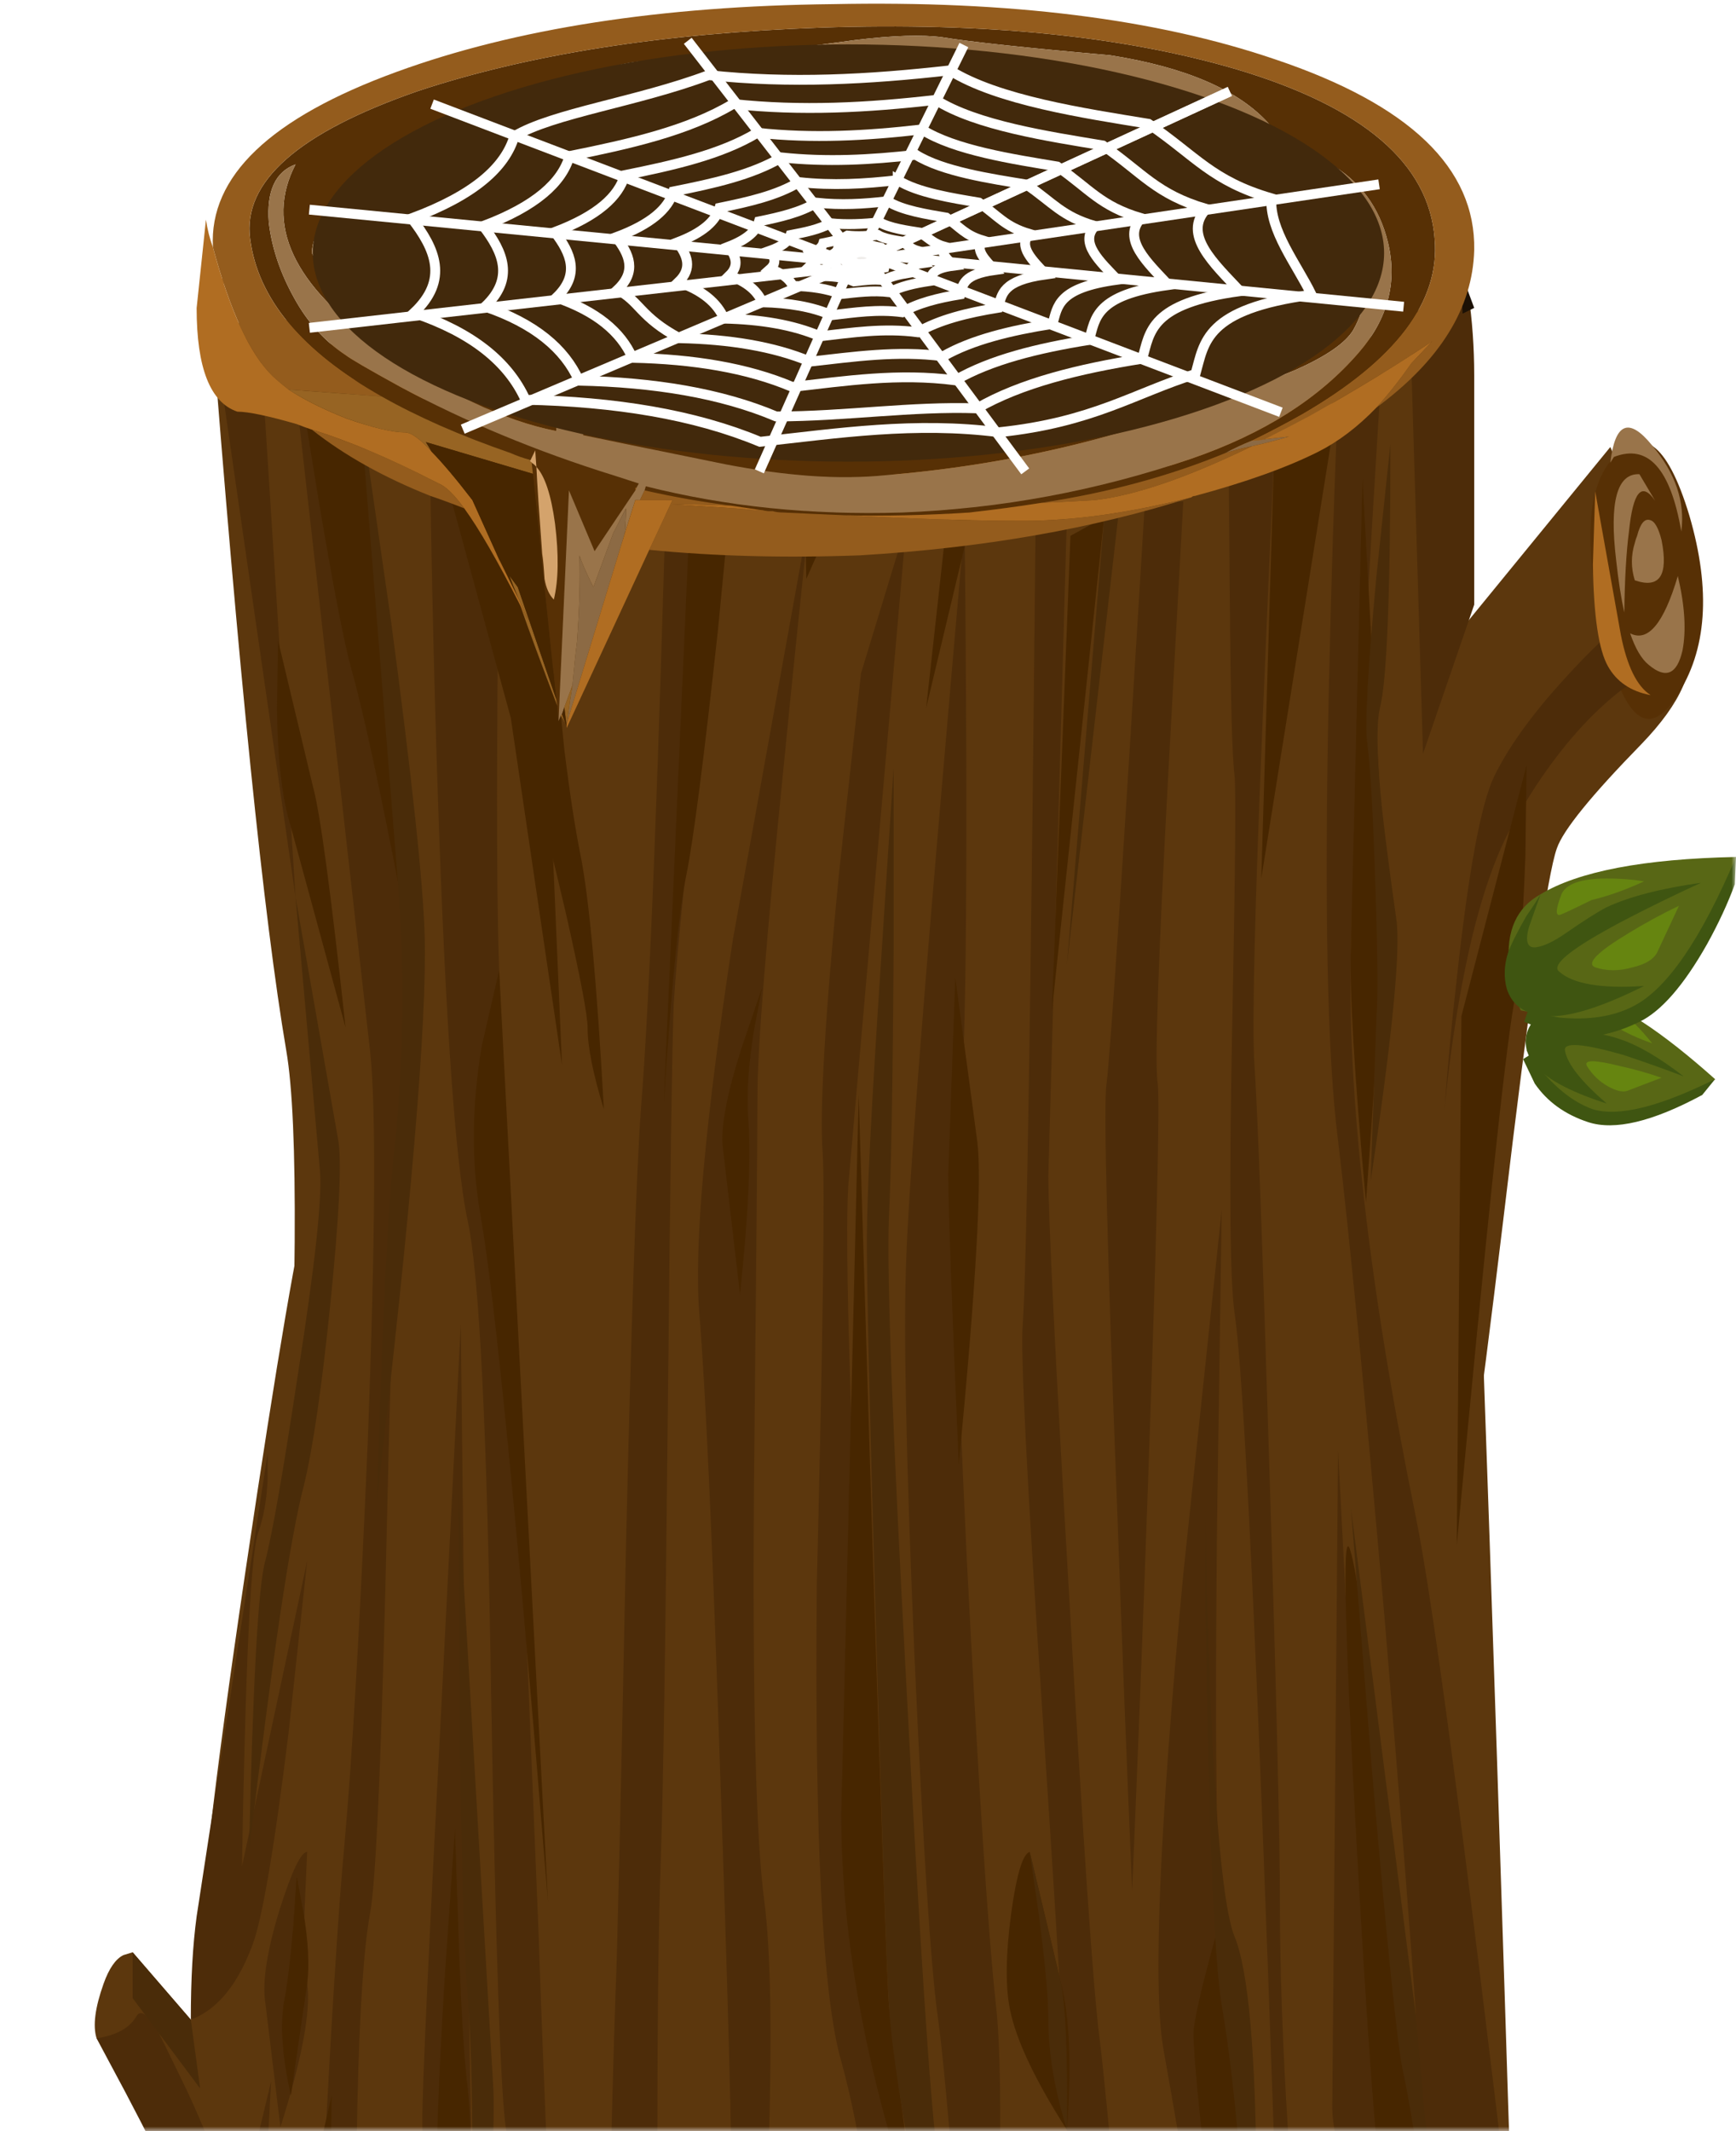 <svg width="194" height="238" viewBox="0 0 194 238" fill="none" xmlns="http://www.w3.org/2000/svg">
<mask id="mask0" mask-type="alpha" maskUnits="userSpaceOnUse" x="0" y="0" width="194" height="238">
<rect width="194" height="238" fill="#C4C4C4"/>
</mask>
<g mask="url(#mask0)">
<g filter="url(#filter0_f)">
<g clip-path="url(#clip0)">
<path fill-rule="evenodd" clip-rule="evenodd" d="M96.35 226.684C118.889 226.684 138.177 229.674 154.212 235.649C170.163 241.737 178.137 248.992 178.137 257.429C178.137 265.86 170.163 273.065 154.212 279.046C138.177 285.023 118.889 288.01 96.35 288.01C73.811 288.01 54.57 285.02 38.618 279.046C22.669 273.065 14.693 265.863 14.693 257.429C14.693 248.995 22.669 241.737 38.618 235.649C54.567 229.647 73.811 226.66 96.35 226.66V226.684Z" fill="url(#paint0_radial)"/>
<path fill-rule="evenodd" clip-rule="evenodd" d="M149.141 40.632C156.162 36.791 161.233 32.946 164.356 29.104C163.836 32.946 163.402 38.444 163.056 45.594C162.45 59.898 162.536 75.164 163.316 91.386C164.617 117.431 166.523 170.536 169.037 250.699C166.523 257.318 161.8 263.829 154.865 270.235C141.082 283.15 123.226 289.232 101.293 288.485C75.634 287.739 55.264 282.989 40.181 274.238C35.5 271.461 31.641 268.47 28.608 265.27L25.358 261.265C26.658 258.494 27.828 255.182 28.869 251.34C30.949 243.654 31.425 237.358 30.299 232.446C29.519 229.033 29.953 211.153 31.599 178.807C33.245 145.824 33.378 125.328 31.989 117.323C29.477 102.594 26.658 74.997 23.537 34.544C28.479 37.105 35.328 39.719 44.082 42.388C61.591 47.619 79.969 50.498 99.213 51.035C118.454 51.618 135.098 48.15 149.141 40.679V40.632Z" fill="#5C370D"/>
<path fill-rule="evenodd" clip-rule="evenodd" d="M167.995 136.218C165.134 159.918 163.399 172.03 162.794 172.567C162.188 173.203 162.362 176.995 163.314 183.935C163.314 191.727 160.583 197.705 155.125 201.867C147.235 207.953 145.068 193.86 148.623 159.597C150.009 146.79 154.256 117.808 161.363 72.658L179.957 49.921L183.208 57.447C185.546 63.212 187.324 67.856 188.539 71.377C189.579 74.58 187.889 78.475 183.468 83.067C177.835 88.831 174.67 92.725 173.978 94.756C172.936 97.632 170.941 111.457 167.995 136.218Z" fill="#5C370D"/>
<path fill-rule="evenodd" clip-rule="evenodd" d="M179.957 51.52C183.338 47.249 186.287 49.276 188.796 57.605C191.225 65.931 190.747 72.655 187.366 77.777C184.16 82.69 181.429 80.394 179.177 70.893C177.008 61.286 177.271 54.828 179.957 51.52Z" fill="#573005"/>
<path fill-rule="evenodd" clip-rule="evenodd" d="M45.769 122.288C44.729 125.917 43.905 141.02 43.299 167.602C42.693 194.819 42.043 210.193 41.349 213.714C39.962 221.401 39.484 241.361 39.918 273.596L34.977 267.193C36.363 236.664 37.533 216.275 38.488 206.027C39.354 196.421 40.222 181.479 41.089 161.195C41.955 138.249 42.043 123.625 41.349 117.326L31.987 34.387L39.268 41.91C40.828 53.652 42.259 65.767 43.559 78.256C46.245 103.437 46.984 118.113 45.769 122.276V122.288Z" fill="#4D2C09"/>
<path fill-rule="evenodd" clip-rule="evenodd" d="M74.635 47.838L82.177 49.119C81.137 57.336 80.097 66.091 79.056 75.376C76.89 94.058 75.634 106.334 75.285 112.204C75.111 116.69 74.895 131.58 74.635 156.878C74.375 183.139 74.115 199.951 73.855 207.317C73.335 221.725 73.335 248.52 73.855 287.692L67.354 285.131C67.874 256.204 68.35 235.389 68.784 222.688C68.956 219.275 69.346 202.62 69.954 172.733C70.56 146.904 71.125 130.515 71.645 123.578C72.599 111.719 73.595 86.473 74.635 47.835V47.838Z" fill="#4D2C09"/>
<path fill-rule="evenodd" clip-rule="evenodd" d="M47.98 43.033L55.911 45.434L55.651 70.732C55.48 88.877 55.521 101.421 55.782 108.362L60.202 216.278C60.637 229.835 61.589 251.933 63.063 282.564L57.212 281.267C58.252 260.882 58.036 246.415 56.562 237.874C55.956 234.353 55.391 217.914 54.871 188.564C54.437 159.847 53.571 142.448 52.271 136.366C50.796 129.534 49.626 111.92 48.76 83.526C48.326 69.334 48.066 55.834 47.98 43.024V43.033Z" fill="#4D2C09"/>
<path fill-rule="evenodd" clip-rule="evenodd" d="M81.917 104.838L90.499 57.281C89.544 66.032 88.593 75.269 87.638 84.98C85.644 104.622 84.647 117.061 84.647 122.288C84.647 126.559 84.517 141.125 84.257 165.997C84.086 190.015 84.473 205.496 85.428 212.43C86.814 223.426 86.078 248.511 83.217 287.686L80.357 286.409C81.311 269.436 81.787 256.253 81.787 246.86C81.787 239.071 81.353 222.842 80.487 198.189C79.621 172.141 78.84 154.956 78.146 146.63C77.54 139.134 78.796 125.205 81.917 104.816V104.838Z" fill="#4D2C09"/>
<path fill-rule="evenodd" clip-rule="evenodd" d="M52.271 281.277L49.28 278.715C47.892 256.62 47.2 242.583 47.2 236.605C47.2 232.868 47.936 216.964 49.41 188.891L51.491 147.901L52.011 193.06C52.357 224.12 52.661 242.055 52.921 246.86C53.441 254.544 53.225 266.032 52.271 281.277Z" fill="#4D2C09"/>
<path fill-rule="evenodd" clip-rule="evenodd" d="M149.531 127.414C148.316 117.916 147.971 101.209 148.491 77.299C148.753 65.452 149.097 54.51 149.531 44.474L154.602 38.071C152.696 67.961 151.481 90.534 150.961 105.797C150.529 122.344 152.956 143.584 158.243 169.524C160.149 178.918 163.748 205.975 169.035 250.702L161.753 264.635C159.847 245.953 158.674 232.822 158.24 225.243C157.634 216.279 156.464 201.442 154.729 180.732C152.48 155.209 150.745 137.437 149.531 127.405V127.414Z" fill="#4D2C09"/>
<path fill-rule="evenodd" clip-rule="evenodd" d="M158.243 265.909C152.004 249.791 148.881 239.599 148.881 235.331L149.531 161.995L151.091 191.937C152.306 212.646 153.216 224.549 153.824 227.641C154.862 232.77 156.334 245.527 158.243 265.909Z" fill="#4D2C09"/>
<path fill-rule="evenodd" clip-rule="evenodd" d="M179.177 71.371L182.038 76.497C180.997 77.139 179.653 78.259 178.007 79.86C174.8 83.064 171.851 87.063 169.165 91.868C166.479 96.561 164.354 103.717 162.794 113.321C162.162 117.227 161.707 120.801 161.431 124.05C161.743 119.388 162.198 114.478 162.794 109.321C164.094 97.367 165.483 89.84 166.957 86.748C168.517 83.545 171.029 80.021 174.496 76.179C176.231 74.256 177.788 72.655 179.177 71.371Z" fill="#4D2C09"/>
<path fill-rule="evenodd" clip-rule="evenodd" d="M157.593 36.63L163.314 29.424L164.094 32.785C164.528 35.772 164.744 38.818 164.744 41.913V67.532L159.023 84.181L157.593 36.63Z" fill="#4D2C09"/>
<path fill-rule="evenodd" clip-rule="evenodd" d="M94.79 132.537C94.444 138.196 94.875 154.687 96.09 182.01C97.39 209.23 98.386 224.441 99.078 227.644C99.772 230.634 100.682 236.716 101.811 245.897C102.937 254.331 103.717 261.002 104.149 265.909L105.579 290.251L101.291 288.488C100.942 281.764 100.378 274.293 99.6 266.069C97.954 249.634 96.09 237.679 94.009 230.208C91.929 223.058 91.019 205.336 91.279 177.048C91.973 148.654 92.189 132.533 91.929 128.692C91.583 123.998 92.189 113.642 93.749 97.632L96.22 75.191L101.291 58.54L94.79 132.512V132.537Z" fill="#4D2C09"/>
<path fill-rule="evenodd" clip-rule="evenodd" d="M107.792 58.565C108.224 98.592 107.964 121.545 107.012 127.414C106.406 131.469 106.749 147.108 108.05 174.329C109.35 199.519 110.434 216.062 111.3 223.962C112.255 232.393 111.779 254.065 109.87 288.97C107.441 253.207 105.753 231.967 104.799 225.243C104.019 219.691 103.153 206.296 102.198 185.055C101.247 162.963 100.942 148.015 101.288 140.223C101.548 133.286 102.719 117.595 104.799 93.151C105.842 80.99 106.838 69.461 107.792 58.574V58.565Z" fill="#4D2C09"/>
<path fill-rule="evenodd" clip-rule="evenodd" d="M115.724 58.565L119.235 57.284L117.154 131.256C117.154 136.061 117.934 151.805 119.495 178.492C121.055 205.925 122.181 222.308 122.875 227.647C123.827 235.334 125.52 254.92 127.946 286.412H120.665C119.711 262.607 119.232 246.434 119.232 237.892C119.232 234.371 118.322 218.892 116.501 191.459C114.769 165.63 114.031 151.114 114.291 147.911C114.725 141.942 115.204 112.16 115.724 58.577V58.565Z" fill="#4D2C09"/>
<path fill-rule="evenodd" clip-rule="evenodd" d="M142.379 50.878C141.945 60.484 141.513 70.516 141.079 80.977C140.213 101.792 139.909 114.336 140.169 118.604C140.515 123.513 141.079 138.671 141.857 164.074C142.639 189.163 143.03 205.28 143.03 212.43C143.03 219.908 143.331 228.44 143.94 238.05C144.546 248.085 145.196 254.01 145.89 255.827C146.93 258.389 148.405 264.311 150.311 273.599L145.24 278.722C143.334 255.772 142.379 242.589 142.379 239.176C140.473 184.204 138.999 153.354 137.958 146.63C137.438 142.785 137.353 132.163 137.698 114.768C138.044 97.367 138.13 87.973 137.958 86.588C137.698 84.56 137.527 78.209 137.438 67.535L137.308 52.164L142.379 50.884V50.878Z" fill="#4D2C09"/>
<path fill-rule="evenodd" clip-rule="evenodd" d="M127.946 56.003H132.235L130.547 86.585C129.418 107.507 129.028 118.983 129.377 121.011C129.637 123.143 129.247 138.835 128.206 168.083C127.686 182.602 127.125 196.958 126.519 211.156C125.913 196.958 125.348 182.602 124.828 168.083C123.7 138.835 123.312 123.143 123.658 121.011C124.09 117.7 125.52 96.031 127.946 56.003Z" fill="#4D2C09"/>
<path fill-rule="evenodd" clip-rule="evenodd" d="M140.949 274.889C138.52 273.179 137.048 271.047 136.528 268.483C134.188 253.22 132.021 240.037 130.027 228.937C128.812 222.105 129.548 204.385 132.237 175.779L136.528 135.11L136.008 170.175C135.748 194.406 135.922 208.922 136.528 213.723C137.48 221.417 138.957 241.799 140.949 274.901V274.889Z" fill="#4D2C09"/>
<path fill-rule="evenodd" clip-rule="evenodd" d="M161.168 33.266C156.94 37.645 153.062 41.382 149.531 44.474C146.67 47.039 142.031 49.171 135.618 50.881C129.202 52.587 122.701 53.442 116.114 53.442C109.873 53.442 105.106 53.334 101.811 53.121C99.122 52.905 95.135 52.479 89.846 51.84C85.599 51.306 81.264 50.504 76.843 49.44L71.382 47.838L95.177 48.319C112.255 48.319 123.783 47.785 129.764 46.718C135.745 45.65 143.284 42.768 152.386 38.071C155.653 36.402 158.578 34.803 161.168 33.266C161.626 32.782 162.084 32.3 162.534 31.825L164.224 31.344C163.267 31.964 162.247 32.606 161.168 33.266Z" fill="#B06D22"/>
<path fill-rule="evenodd" clip-rule="evenodd" d="M178.007 63.048L178.267 54.883L181.13 70.893C181.824 74.404 182.927 76.645 184.443 77.62H184.378C182.209 77.191 180.649 76.123 179.694 74.417C178.657 72.599 178.093 68.81 178.007 63.048Z" fill="#B06D22"/>
<path fill-rule="evenodd" clip-rule="evenodd" d="M103.631 287.695C102.677 261.65 101.421 245.736 99.861 239.975C95.96 226.632 94.009 214.196 94.009 202.667L95.96 122.288C97.869 185.481 98.995 219.371 99.341 223.959C99.512 225.774 100.378 232.498 101.941 244.135C103.413 254.809 104.151 261.104 104.151 263.03L103.631 287.686V287.695Z" fill="#472600"/>
<path fill-rule="evenodd" clip-rule="evenodd" d="M138.219 269.766C137.35 263.255 136.484 256.586 135.618 249.751C133.969 235.982 133.233 228.243 133.405 226.536C133.668 224.722 134.273 222.052 135.225 218.531L136.526 213.727L137.956 225.252C138.824 233.686 139.256 240.037 139.256 244.308C139.259 251.128 138.913 259.614 138.219 269.766Z" fill="#472600"/>
<path fill-rule="evenodd" clip-rule="evenodd" d="M77.496 48.316L82.177 50.239L80.227 70.414C78.666 84.718 77.496 93.79 76.716 97.635C75.863 101.77 75.018 110.281 74.18 123.171L77.496 48.316Z" fill="#472600"/>
<path fill-rule="evenodd" clip-rule="evenodd" d="M50.84 204.268L51.231 215.637C51.491 223.857 51.837 229.727 52.271 233.248C52.877 238.907 52.705 250.541 51.751 268.155C50.105 255.133 49.15 246.594 48.89 242.536C48.718 240.083 48.978 232.982 49.67 221.244L50.84 204.262V204.268Z" fill="#472600"/>
<path fill-rule="evenodd" clip-rule="evenodd" d="M33.417 42.391L31.987 39.031L40.178 44.953L44.989 101.153C42.477 88.127 40.568 79.323 39.268 74.732C38.488 71.957 37.273 65.712 35.627 55.997L33.417 42.391Z" fill="#472600"/>
<path fill-rule="evenodd" clip-rule="evenodd" d="M29.126 39.031L33.027 100.193L23.535 34.547L29.126 39.031Z" fill="#4D2C09"/>
<path fill-rule="evenodd" clip-rule="evenodd" d="M152.261 53.439L154.602 96.03C154.948 98.805 154.298 111.562 152.651 134.299C151.351 120.1 150.787 110.599 150.961 105.797L152.261 53.439Z" fill="#472600"/>
<path fill-rule="evenodd" clip-rule="evenodd" d="M119.625 59.845L123.395 57.762L117.544 113.003L119.625 59.845Z" fill="#472600"/>
<path fill-rule="evenodd" clip-rule="evenodd" d="M51.231 166.642L55.131 233.248C55.391 238.373 54.437 254.386 52.271 281.283L52.661 253.584C52.747 248.674 52.791 244.348 52.791 240.614C52.791 233.464 52.619 227.588 52.271 223.003C51.837 218.414 51.535 207.629 51.361 190.659L51.231 166.648V166.642Z" fill="#4A2C09"/>
<path fill-rule="evenodd" clip-rule="evenodd" d="M40.178 44.953L43.689 69.291C46.029 86.797 47.285 98.539 47.46 104.517C47.72 114.123 45.944 135.101 42.129 167.444C42.735 147.059 43.385 134.033 44.079 128.377C45.119 118.341 45.249 108.414 44.469 98.595L40.178 44.953Z" fill="#4A2C09"/>
<path fill-rule="evenodd" clip-rule="evenodd" d="M99.861 85.782V106.118C99.772 120.739 99.598 130.67 99.341 135.897C99.078 142.09 99.728 159.538 101.291 188.255C102.763 216.544 103.891 233.782 104.672 239.975C105.623 247.98 106.102 262.761 106.102 284.326C105.15 266.711 104.323 255.932 103.631 251.982C102.68 246.647 101.899 242.163 101.294 238.534C100.165 231.915 99.515 227.061 99.343 223.962C99.081 220.015 98.607 206.296 97.913 182.812C97.219 159.115 96.873 144.331 96.873 138.461C96.873 133.552 97.393 123.304 98.433 107.72L99.861 85.776V85.782Z" fill="#4A2C09"/>
<path fill-rule="evenodd" clip-rule="evenodd" d="M142.379 50.878L149.531 44.474L140.949 98.113L142.379 50.878Z" fill="#472600"/>
<path fill-rule="evenodd" clip-rule="evenodd" d="M161.753 264.644C157.938 257.065 155.554 250.711 154.602 245.588C153.822 241.317 152.782 227.391 151.481 203.799C150.181 179.995 150.009 169.854 150.961 173.378C151.916 176.582 153.996 192.752 157.202 221.892C158.849 236.503 160.367 250.754 161.753 264.644Z" fill="#472600"/>
<path fill-rule="evenodd" clip-rule="evenodd" d="M169.165 112.201C168.127 118.181 166 138.301 162.794 172.57L163.314 113.487L170.595 85.467L170.465 95.555C170.205 102.915 169.771 108.467 169.165 112.201Z" fill="#472600"/>
<path fill-rule="evenodd" clip-rule="evenodd" d="M134.708 179.291V168.722L134.838 176.887C135.444 199.408 136.487 212.542 137.958 216.275C139.521 220.012 140.343 229.406 140.429 244.456C140.515 252.035 140.429 259.185 140.169 265.909C139.215 246.378 138 232.393 136.528 223.959C135.662 218.624 135.056 203.734 134.708 179.291Z" fill="#4A2C09"/>
<path fill-rule="evenodd" clip-rule="evenodd" d="M150.961 168.401L158.243 225.243L161.756 264.635C159.415 246.807 157.769 235.763 156.815 231.489C156.209 228.928 155.036 217.615 153.304 197.547L150.961 168.392V168.401Z" fill="#4A2C09"/>
<path fill-rule="evenodd" clip-rule="evenodd" d="M153.172 131.898L153.822 113.484C153.993 111.457 153.952 106.492 153.689 98.592C153.429 90.587 153.127 85.356 152.779 82.903C152.519 80.771 152.865 74.577 153.819 64.329L155.379 49.6C155.379 66.251 154.989 76.071 154.209 79.061C153.778 80.984 153.863 84.826 154.472 90.587C154.818 93.682 155.338 97.684 156.032 102.597C156.552 106.01 155.598 115.777 153.172 131.898Z" fill="#4A2C09"/>
<path fill-rule="evenodd" clip-rule="evenodd" d="M123.395 57.762L125.086 56.645L119.235 107.72L123.395 57.762Z" fill="#4A2C09"/>
<path fill-rule="evenodd" clip-rule="evenodd" d="M53.701 135.74C52.661 129.87 52.705 123.572 53.831 116.845L55.782 108.362L61.243 212.434C57.862 170.697 55.347 145.133 53.701 135.74Z" fill="#472600"/>
<path fill-rule="evenodd" clip-rule="evenodd" d="M29.906 265.261L37.058 234.047L36.668 271.032L29.906 265.261Z" fill="#472600"/>
<path fill-rule="evenodd" clip-rule="evenodd" d="M163.314 30.545L164.744 34.387L163.444 35.029L163.314 30.545Z" fill="#1C1105"/>
<path fill-rule="evenodd" clip-rule="evenodd" d="M108.182 49.119C100.381 48.585 94.834 47.517 91.541 45.916L101.681 48.316C102.375 46.61 105.366 45.916 110.653 46.236C113.425 46.341 117.024 46.554 121.445 46.875C123.265 46.662 126.428 45.647 130.934 43.836C131.717 43.515 135.355 42.981 141.857 42.234C143.253 42.046 144.53 41.805 145.695 41.515C142.816 42.931 140.411 44.024 138.479 44.795C133.712 46.823 129.161 48.211 124.826 48.958C120.753 49.597 115.204 49.649 108.182 49.119Z" fill="#8C6A44"/>
<path fill-rule="evenodd" clip-rule="evenodd" d="M184.248 74.256C183.444 73.615 182.753 72.439 182.168 70.732C184.16 71.76 185.936 69.624 187.499 64.329C188.281 67.637 188.453 70.414 188.019 72.655C187.41 75.321 186.154 75.858 184.248 74.256ZM183.208 52.961L184.963 55.923C183.465 53.757 182.49 54.905 182.038 59.364C181.738 61.663 181.564 64.678 181.517 68.412C181.153 66.764 180.852 64.817 180.607 62.567C179.827 56.056 180.693 52.853 183.208 52.961Z" fill="#99744A"/>
<path fill-rule="evenodd" clip-rule="evenodd" d="M182.948 59.845C183.301 58.484 183.775 57.898 184.381 58.083C184.898 58.191 185.332 58.938 185.681 60.327C186.461 64.277 185.462 65.77 182.69 64.811C182.256 63.422 182.256 62.036 182.69 60.648C182.763 60.339 182.851 60.071 182.948 59.845Z" fill="#99744A"/>
<path fill-rule="evenodd" clip-rule="evenodd" d="M180.347 51.038L179.957 51.68C180.477 47.196 182.038 46.554 184.638 49.758C187.239 52.853 188.323 56.056 187.889 59.364C186.674 52.319 184.16 49.545 180.347 51.038Z" fill="#99744A"/>
<path fill-rule="evenodd" clip-rule="evenodd" d="M34.587 133.657L34.977 132.376L32.507 217.559C31.727 226.419 30.991 241.632 30.296 263.193L23.795 261.589C22.409 252.3 20.718 245.095 18.724 239.975C17.509 236.877 15.819 233.887 13.653 231.007L10.792 227.644C10.358 226.258 10.621 224.231 11.572 221.558C12.178 219.852 12.917 218.784 13.783 218.358L14.823 218.037L21.324 225.564C21.759 225.351 22.146 224.762 22.495 223.805C23.101 222.092 23.189 219.75 22.755 216.76C22.235 213.767 23.795 199.997 27.436 175.446C30.991 151.536 33.373 137.607 34.587 133.657V133.657Z" fill="#5C370D"/>
<path fill-rule="evenodd" clip-rule="evenodd" d="M30.296 232.449L28.476 266.073L23.795 261.592C22.84 254.973 21.41 249.372 19.504 244.783C18.29 242.006 16.469 238.324 14.043 233.732L10.792 227.647C12.959 227.326 14.433 226.527 15.213 225.246C15.647 224.394 16.428 224.873 17.554 226.687C17.899 227.329 19.028 229.625 20.934 233.572C22.58 237.096 24.489 241.79 26.655 247.659L30.296 232.452V232.449Z" fill="#4D2C09"/>
<path fill-rule="evenodd" clip-rule="evenodd" d="M32.247 193.542C30.601 206.879 29.212 214.887 28.086 217.556C26.44 221.827 24.185 224.493 21.324 225.564C21.324 221.08 21.54 217.235 21.974 214.035L29.906 162.319V165.201C29.82 167.444 29.472 169.419 28.866 171.126C28.26 172.835 27.782 179.556 27.436 191.298C27.264 197.168 27.131 202.88 27.046 208.431L34.327 174.329L32.247 193.542Z" fill="#4D2C09"/>
<path fill-rule="evenodd" clip-rule="evenodd" d="M31.076 71.534L34.977 87.865C35.757 90.639 36.972 99.607 38.618 114.765L32.507 92.349C31.552 89.359 31.032 84.983 30.946 79.218L31.076 71.534Z" fill="#472600"/>
<path fill-rule="evenodd" clip-rule="evenodd" d="M33.027 100.193L37.838 127.571C38.184 130.133 37.882 136.113 36.928 145.507C35.973 154.9 34.977 161.732 33.937 166C32.465 171.552 30.426 185.16 27.826 206.829C28.26 187.833 28.866 176.995 29.646 174.329C30.426 171.339 31.641 164.398 33.287 153.514C35.193 141.347 36.017 133.765 35.757 130.778L33.027 100.193Z" fill="#4A2C09"/>
<path fill-rule="evenodd" clip-rule="evenodd" d="M14.823 218.038L21.324 225.564L22.365 233.248L14.823 223.163V218.038Z" fill="#4A2C09"/>
<path fill-rule="evenodd" clip-rule="evenodd" d="M34.327 206.83L34.067 212.594C33.893 216.76 33.981 219.747 34.327 221.559C34.761 224.552 33.763 229.884 31.337 237.571L29.646 223.638C29.3 221.398 29.82 217.979 31.206 213.393C32.593 209.017 33.633 206.83 34.327 206.83Z" fill="#4D2C09"/>
<path fill-rule="evenodd" clip-rule="evenodd" d="M33.157 209.554L33.937 213.717C34.457 216.917 34.587 219.534 34.327 221.562L32.507 234.05C31.552 229.782 31.292 226.314 31.727 223.644C32.072 221.935 32.421 219.108 32.767 215.158L33.157 209.554Z" fill="#472600"/>
<path fill-rule="evenodd" clip-rule="evenodd" d="M106.752 109.161L109.223 127.571C109.743 131.842 109.051 143.849 107.142 163.596C106.362 145.664 105.972 134.832 105.972 131.095L106.752 109.161Z" fill="#472600"/>
<path fill-rule="evenodd" clip-rule="evenodd" d="M106.362 53.121L109.613 53.439L103.501 79.058L106.362 53.121Z" fill="#472600"/>
<path fill-rule="evenodd" clip-rule="evenodd" d="M115.074 206.83L118.584 221.559C119.539 225.296 119.755 230.739 119.235 237.889C115.682 232.341 113.558 227.857 112.866 224.441C112.346 221.879 112.387 218.306 112.996 213.714C113.602 209.338 114.294 207.042 115.074 206.83Z" fill="#472600"/>
<path fill-rule="evenodd" clip-rule="evenodd" d="M115.074 206.83L118.584 221.559C119.105 224.228 119.323 229.671 119.235 237.889C117.848 233.408 117.154 229.298 117.154 225.564C117.154 223.213 116.808 219.371 116.117 214.035L115.074 206.83Z" fill="#4A2C09"/>
<path fill-rule="evenodd" clip-rule="evenodd" d="M89.849 51.84L95.57 52.319L90.109 64.65L89.849 51.84Z" fill="#472600"/>
<path fill-rule="evenodd" clip-rule="evenodd" d="M58.772 70.732L59.812 66.73L62.413 77.138L63.063 83.702C63.669 88.612 64.278 92.562 64.883 95.552C65.838 100.357 66.704 109.8 67.484 123.893C66.269 119.946 65.664 116.9 65.664 114.768C65.664 113.379 64.839 109.056 63.193 101.798C61.721 95.5 60.593 91.016 59.812 88.35C59.378 86.643 59.076 83.227 58.902 78.101L58.772 70.732Z" fill="#472600"/>
<path fill-rule="evenodd" clip-rule="evenodd" d="M94.529 48.637C93.835 48.958 87.638 48.958 75.936 48.637C63.887 48.424 56.387 48.051 53.441 47.517C49.369 46.665 42.867 44.101 33.937 39.833C32.117 39.086 29.95 37.324 27.436 34.55L24.185 30.705L32.637 36.149C39.484 39.994 45.684 42.286 51.231 43.033C60.158 44.422 74.591 46.289 94.529 48.637Z" fill="#B06D22"/>
<path fill-rule="evenodd" clip-rule="evenodd" d="M67.484 49.44L72.815 49.119L69.954 61.925L67.484 49.44Z" fill="#472600"/>
<path fill-rule="evenodd" clip-rule="evenodd" d="M85.168 110.281L84.257 115.086C83.651 118.823 83.436 122.023 83.607 124.692C83.953 128.963 83.651 135.579 82.697 144.55L80.747 127.899C80.575 125.655 81.267 122.079 82.827 117.169L85.168 110.281Z" fill="#472600"/>
<path fill-rule="evenodd" clip-rule="evenodd" d="M46.029 39.67L59.812 49.44L62.803 118.928L57.082 80.178L46.029 39.67Z" fill="#472600"/>
<path fill-rule="evenodd" clip-rule="evenodd" d="M191.66 120.526L190.229 122.288C184.68 125.279 180.433 126.291 177.487 125.328C174.886 124.476 172.891 123.035 171.505 121.008L170.205 118.286L174.366 115.722L191.66 120.526Z" fill="#3F5511"/>
<path fill-rule="evenodd" clip-rule="evenodd" d="M170.595 117.326L172.028 113.802C173.414 111.454 175.235 110.599 177.489 111.241C180.956 112.093 185.681 115.188 191.662 120.526C185.421 123.625 180.87 124.745 178.009 123.89C176.189 123.251 174.41 121.971 172.678 120.048L170.595 117.326Z" fill="#586715"/>
<path fill-rule="evenodd" clip-rule="evenodd" d="M176.706 111.562C176.1 111.883 175.536 112.201 175.016 112.525C174.064 113.271 173.887 113.861 174.496 114.287C175.016 114.712 175.929 115.03 177.229 115.246C178.875 115.459 180.131 115.725 180.997 116.049C182.992 116.691 185.377 118.076 188.149 120.212C185.897 119.36 183.642 118.557 181.387 117.811C176.881 116.53 174.714 116.37 174.886 117.332C175.146 118.826 176.706 120.801 179.567 123.257C175.235 121.869 172.46 120.323 171.245 118.613C170.465 117.437 170.294 116.265 170.728 115.089C171.074 114.234 171.68 113.543 172.546 113.006C173.5 112.472 175.146 111.889 177.487 111.247L176.706 111.562Z" fill="#3F5511"/>
<path fill-rule="evenodd" clip-rule="evenodd" d="M185.678 120.366L181.907 121.807C181.387 122.02 180.651 121.863 179.694 121.329C178.743 120.795 177.962 120.048 177.357 119.085C176.922 118.338 178.178 118.338 181.127 119.085C182.602 119.406 184.118 119.835 185.678 120.366Z" fill="#668510"/>
<path fill-rule="evenodd" clip-rule="evenodd" d="M184.638 116.524C183.078 115.99 181.689 115.348 180.477 114.601C179.089 114.176 178.223 113.858 177.877 113.642C177.271 113.429 177.572 113.055 178.787 112.522C180.001 111.883 181.952 113.216 184.638 116.524Z" fill="#668510"/>
<path fill-rule="evenodd" clip-rule="evenodd" d="M194 95.71L193.87 98.752C193.09 100.885 192.05 103.128 190.749 105.476C188.149 110.065 185.637 112.947 183.21 114.123C179.915 115.725 176.795 116.206 173.846 115.564L170.335 114.123L172.546 107.396L194 95.71Z" fill="#3F5511"/>
<path fill-rule="evenodd" clip-rule="evenodd" d="M169.945 112.842C169.251 111.349 168.819 109.642 168.645 107.72C168.299 103.983 169.469 101.366 172.158 99.876C176.405 97.311 183.689 95.925 194 95.71C190.099 104.89 186.287 110.439 182.56 112.361C180.306 113.537 177.531 113.963 174.239 113.642L169.945 112.842Z" fill="#586715"/>
<path fill-rule="evenodd" clip-rule="evenodd" d="M172.155 99.876L170.855 103.557C170.421 105.159 170.684 105.905 171.635 105.797C172.501 105.692 173.63 105.159 175.016 104.196C177.011 102.81 178.529 101.847 179.567 101.314C182.082 100.138 185.59 99.231 190.099 98.589C187.067 99.977 184.118 101.418 181.26 102.912C175.625 105.902 173.287 107.766 174.239 108.516C175.799 109.902 178.961 110.435 183.73 110.118C178.181 112.892 174.194 113.96 171.765 113.318C170.033 112.997 168.905 112.037 168.385 110.435C168.036 109.155 168.083 107.819 168.515 106.433C168.863 105.47 169.555 104.085 170.595 102.27C171.201 101.422 171.721 100.619 172.155 99.876Z" fill="#3F5511"/>
<path fill-rule="evenodd" clip-rule="evenodd" d="M187.629 101.156L185.158 106.439C184.724 107.186 183.814 107.72 182.428 108.041C180.953 108.467 179.567 108.467 178.267 108.038C177.229 107.612 178.485 106.331 182.038 104.196C183.772 103.131 185.637 102.113 187.629 101.156Z" fill="#668510"/>
<path fill-rule="evenodd" clip-rule="evenodd" d="M183.728 98.431C181.645 99.394 179.694 100.085 177.877 100.514C176.142 101.366 175.013 101.903 174.493 102.116C173.799 102.437 173.799 101.69 174.493 99.875C175.013 98.7 176.706 98.113 179.564 98.113C181.039 98.113 182.428 98.218 183.728 98.431Z" fill="#668510"/>
<path fill-rule="evenodd" clip-rule="evenodd" d="M87.378 37.8C94.745 40.475 102.591 41.503 110.913 40.885C123.221 40.166 129.072 34.766 128.466 24.684L126.776 22.679C127.036 22.472 127.255 22.318 127.426 22.216H125.346C125.606 22.524 125.91 22.935 126.256 23.45C118.975 30.032 110.783 33.89 101.681 35.022C94.92 35.741 85.992 34.97 74.895 32.708C70.389 32.81 66.964 32.76 64.623 32.553C60.202 32.143 57.298 29.93 55.911 25.919C59.118 21.392 64.579 17.997 72.295 15.735C78.016 13.986 83.912 13.112 89.978 13.112C96.046 13.112 102.071 13.575 108.052 14.501C115.768 15.735 121.619 17.534 125.606 19.901C118.759 12.906 107.231 9.409 91.019 9.409C85.383 9.409 78.752 10.85 71.125 13.729C63.409 16.507 56.952 19.901 51.751 23.913C52.357 29.569 57.992 33.532 68.654 35.794C70.389 36.102 76.63 36.772 87.378 37.8ZM126.646 23.913C126.56 23.811 126.428 23.657 126.256 23.45C126.342 23.345 126.474 23.243 126.646 23.142V23.913ZM113.643 38.108C114.595 37.901 115.508 37.698 116.374 37.491C115.074 38.006 113.688 38.364 112.213 38.571C112.645 38.364 113.123 38.21 113.643 38.108ZM109.092 25.456C106.578 25.866 101.897 26.638 95.05 27.77C88.637 28.903 83.693 28.489 80.227 26.536C81.007 24.684 82.481 23.243 84.647 22.216C83.781 23.348 83.043 24.839 82.437 26.69C84.083 23.398 86.858 21.651 90.759 21.444C92.925 21.342 95.788 21.599 99.341 22.216H99.728L102.849 23.759C102.934 22.731 102.677 21.907 102.068 21.29C103.109 21.392 104.19 21.651 105.319 22.061C103.847 20.518 101.59 19.593 98.558 19.284C98.295 19.284 97.689 19.232 96.737 19.13H89.846C86.985 19.13 85.035 19.182 83.995 19.284C83.04 19.488 82.174 19.849 81.394 20.364C77.753 21.083 74.373 22.268 71.252 23.913C71.946 30.702 78.058 33.686 89.586 32.862C95.741 32.553 100.724 31.575 104.539 29.93L102.719 31.628C105.319 31.628 107.355 31.267 108.83 30.548C110.999 29.415 112.731 27.36 114.031 24.376C113.513 23.965 112.645 23.552 111.43 23.142L109.092 25.456ZM42.259 31.473C42.084 28.696 42.649 26.227 43.949 24.067C43.515 25.817 43.819 27.669 44.859 29.622L46.55 29.776L45.119 28.85C44.339 24.323 48.24 20.108 56.822 16.198C61.243 14.14 66.358 12.134 72.165 10.181C70.779 9.977 69.434 9.977 68.134 10.181L68.264 10.026C68.87 9.925 70.649 9.872 73.595 9.872C75.85 9.977 77.54 9.564 78.666 8.638C77.886 8.227 77.15 7.866 76.456 7.558C85.212 6.839 94.964 6.941 105.712 7.866C120.015 9.307 132.063 11.313 141.857 13.884C138.476 10.079 132.539 7.505 124.043 6.169C114.678 5.345 108.44 4.679 105.319 4.163C103.067 3.855 99.816 3.956 95.567 4.472C90.452 5.191 87.029 5.552 85.295 5.552C81.394 5.552 77.839 6.015 74.633 6.941C72.118 6.53 69.216 6.993 65.921 8.329C65.055 8.638 64.317 8.999 63.711 9.409C52.442 11.671 44.987 15.89 41.346 22.061C39.351 22.78 37.924 23.348 37.055 23.759H40.436C39.83 24.786 39.481 25.869 39.395 26.999C39.31 26.897 39.224 26.792 39.136 26.69L37.055 25.147C36.969 25.249 36.535 25.508 35.755 25.919C35.235 26.227 34.93 26.999 34.845 28.233C36.145 31.112 39.611 33.223 45.247 34.559C44.123 33.634 43.125 32.606 42.259 31.473ZM59.292 51.377C58.512 51.171 57.776 50.915 57.082 50.606C51.446 48.653 46.635 46.542 42.649 44.28C33.721 39.241 28.824 33.374 27.956 26.69C27.09 20.312 33.331 14.81 46.68 10.181C59.076 6.067 74.115 3.7 91.799 3.083C110.003 2.466 125.434 4.009 138.088 7.712C152.306 11.93 159.717 18.256 160.326 26.69C160.932 33.686 155.991 40.216 145.503 46.286C143.682 47.313 141.818 48.292 139.911 49.217C138.874 49.628 137.875 50.094 136.923 50.606C130.682 53.176 123.832 55.028 116.379 56.161C113.779 56.571 111.092 56.932 108.318 57.241C103.548 57.549 98.911 57.651 94.402 57.549C92.147 57.447 89.851 57.343 87.511 57.241C87.076 57.241 86.689 57.188 86.34 57.086H85.818C84.432 56.88 83.043 56.676 81.657 56.469C78.45 56.059 75.241 55.494 72.035 54.772L72.165 54.309C81.093 56.571 90.629 57.549 100.771 57.241C111.779 56.83 122.574 54.824 133.147 51.223C141.209 48.446 147.45 44.484 151.871 39.343C155.078 35.639 156.16 31.575 155.122 27.153C154.168 23.142 151.957 20.157 148.488 18.204L148.878 19.13C150.873 20.364 152.129 22.987 152.649 26.999C153.169 31.011 152.693 34.303 151.219 36.874C150.35 38.315 148.184 39.805 144.717 41.348C144.283 41.555 141.942 42.428 137.696 43.971C125.559 48.909 112.642 51.942 98.948 53.075C93.835 53.59 87.851 53.18 81.004 51.84C74.417 50.504 69.13 49.424 65.141 48.6C65.401 48.19 65.575 47.776 65.661 47.366L62.413 47.057C62.239 47.366 62.153 47.727 62.153 48.137C56.346 47.005 49.8 43.87 42.519 38.725C32.723 31.834 29.56 25.046 33.027 18.358C30.772 19.182 29.776 21.342 30.036 24.839C30.382 27.721 31.337 30.548 32.897 33.325C34.371 36 36.278 38.108 38.618 39.651C39.138 40.062 41.174 41.246 44.729 43.2C52.011 47.11 59.942 50.399 68.524 53.075C69.478 53.383 70.43 53.692 71.385 54.001L71.125 54.463H70.995V54.772L66.444 61.561L63.583 54.772L62.413 80.539L62.283 78.842L62.153 78.07L59.552 52.92L59.422 51.686C59.594 51.788 59.768 51.942 59.942 52.149C60.031 54.001 60.247 57.241 60.593 61.87C60.681 62.385 60.767 63.311 60.853 64.647C61.027 65.674 61.373 66.446 61.893 66.961C62.413 64.801 62.457 61.971 62.023 58.475C61.589 55.287 60.894 53.18 59.942 52.149C59.856 51.016 59.812 50.399 59.812 50.297L59.292 51.377ZM60.072 41.503C59.467 41.709 58.858 41.965 58.252 42.274C59.812 43.302 61.807 44.024 64.233 44.434C66.66 44.845 69.739 44.95 73.465 44.743C75.111 44.845 79.012 46.079 85.168 48.446C89.328 50.196 92.969 50.658 96.09 49.834C99.21 50.143 102.547 50.143 106.102 49.834C109.051 49.628 113.339 48.909 118.975 47.674C121.747 47.057 125.692 46.286 130.807 45.36C135.142 44.227 138.957 42.12 142.249 39.034C142.944 38.315 143.594 37.645 144.2 37.028C142.119 40.114 141.035 41.759 140.949 41.965C143.029 42.583 145.456 39.805 148.231 33.634C150.397 28.903 150.875 25.866 149.661 24.53C149.575 23.913 149.401 23.296 149.141 22.679C148.446 19.182 145.978 16.559 141.729 14.81C147.19 21.7 146.496 27.823 139.649 33.171C134.619 37.081 129.678 39.29 124.826 39.805C123.96 39.907 118.54 41.194 108.572 43.663C101.899 45.104 96.48 45.462 92.319 44.743C89.024 44.024 84.213 42.789 77.886 41.04C71.385 39.188 66.618 37.954 63.583 37.337C57.342 36.719 52.271 36.05 48.37 35.331C47.156 35.127 46.115 34.868 45.249 34.559C48.63 37.645 53.007 39.805 58.382 41.04C58.988 41.142 59.552 41.296 60.072 41.503ZM132.887 20.518C132.802 19.593 132.542 18.821 132.107 18.204L130.677 20.21C131.543 20.108 132.279 20.21 132.887 20.518C133.062 22.472 132.542 24.786 131.327 27.462C129.941 30.137 128.248 32.606 126.256 34.868C129.205 36.513 131.543 34.353 133.277 28.387C134.664 24.067 134.534 21.444 132.887 20.518ZM40.959 22.91C41.057 22.635 41.185 22.352 41.349 22.061H41.479C41.234 22.352 41.062 22.635 40.959 22.91ZM91.539 23.142C90.324 22.935 88.894 23.345 87.248 24.376C87.942 26.021 89.287 26.792 91.279 26.69C93.185 26.588 94.659 25.817 95.7 24.376C95.005 23.552 93.924 23.142 92.449 23.142H91.539Z" fill="#573005"/>
<path fill-rule="evenodd" clip-rule="evenodd" d="M109.092 25.456L104.542 29.931C100.727 31.578 95.744 32.554 89.588 32.862C78.058 33.686 71.946 30.702 71.255 23.913C74.375 22.268 77.756 21.083 81.397 20.364C79.662 21.29 78.362 22.626 77.496 24.376C78.016 26.743 78.841 28.027 79.966 28.233C79.881 28.335 79.837 28.489 79.837 28.696C80.877 29.005 81.571 29.057 81.917 28.851L80.097 28.233H79.966C80.052 27.616 80.141 27.051 80.227 26.536C83.693 28.489 88.634 28.903 95.05 27.77C101.899 26.638 106.578 25.866 109.092 25.456ZM113.643 38.108C113.123 38.21 112.645 38.364 112.213 38.571C110.913 38.673 109.613 38.725 108.312 38.725C97.822 36.979 90.844 36.667 87.378 37.8C76.63 36.772 70.389 36.102 68.654 35.794C57.992 33.532 52.357 29.57 51.751 23.913C56.952 19.901 63.409 16.507 71.125 13.73C78.752 10.851 85.383 9.409 91.019 9.409C107.228 9.409 118.759 12.906 125.606 19.901C121.619 17.535 115.768 15.736 108.052 14.501C102.071 13.575 96.046 13.113 89.978 13.113C83.912 13.113 78.016 13.986 72.295 15.736C64.582 17.997 59.121 21.392 55.911 25.919C57.298 29.931 60.202 32.143 64.623 32.554C66.964 32.76 70.389 32.81 74.895 32.708C85.992 34.97 94.92 35.741 101.681 35.022C110.783 33.89 118.975 30.032 126.256 23.45C125.91 22.935 125.606 22.524 125.346 22.216H127.426C127.255 22.321 127.036 22.472 126.776 22.679L126.516 22.216C126.516 22.524 126.56 22.833 126.646 23.142C126.474 23.243 126.342 23.345 126.256 23.45L126.646 23.913C126.646 25.046 126.732 25.919 126.906 26.536C126.56 27.564 126.17 28.542 125.736 29.468C125.824 28.131 125.606 26.69 125.086 25.147L124.566 28.233C123.003 31.319 120.576 33.479 117.282 34.714C113.035 36.155 110.393 37.337 109.35 38.263C110.824 38.263 112.257 38.21 113.643 38.108ZM76.456 7.558C75.85 7.249 75.241 7.043 74.635 6.941C77.842 6.015 81.397 5.552 85.298 5.552C87.032 5.552 90.454 5.191 95.57 4.472C99.819 3.957 103.07 3.855 105.322 4.163C108.442 4.679 114.684 5.345 124.046 6.169C132.542 7.505 138.479 10.079 141.859 13.884C132.063 11.313 120.017 9.308 105.714 7.866C94.964 6.941 85.212 6.839 76.456 7.558ZM149.141 22.679C148.795 21.753 148.103 20.929 147.06 20.21V22.216C147.495 27.36 145.674 31.372 141.599 34.251C140.127 35.278 136.962 36.565 132.107 38.108C125.954 40.062 118.41 43.765 109.483 49.217C117.198 47.675 126.256 44.897 136.658 40.886C139.345 39.858 142.465 37.081 146.023 32.554C146.889 31.628 147.539 30.755 147.973 29.931C147.453 31.782 146.717 33.377 145.76 34.714C145.154 35.538 144.631 36.309 144.2 37.028C143.594 37.645 142.944 38.315 142.249 39.034C138.954 42.12 135.142 44.227 130.807 45.36C125.692 46.286 121.749 47.057 118.975 47.675C113.339 48.909 109.051 49.628 106.102 49.835C102.55 50.143 99.213 50.143 96.09 49.835C96.436 49.628 96.74 49.474 97 49.372C92.319 48.755 87.898 47.727 83.737 46.286C78.19 43.919 73.897 42.327 70.865 41.503C66.529 40.37 62.933 40.37 60.072 41.503C59.552 41.299 58.988 41.142 58.382 41.04C53.007 39.805 48.63 37.645 45.249 34.559C46.115 34.868 47.156 35.127 48.37 35.331C52.271 36.05 57.342 36.72 63.583 37.337C66.618 37.954 71.385 39.188 77.886 41.04C84.213 42.789 89.024 44.024 92.319 44.743C96.48 45.462 101.899 45.104 108.572 43.663C118.54 41.194 123.96 39.907 124.826 39.805C129.678 39.29 134.622 37.081 139.649 33.171C146.496 27.823 147.188 21.701 141.729 14.81C145.978 16.559 148.446 19.182 149.141 22.679ZM72.035 54.772L71.515 55.852H70.995L69.824 59.555C69.91 58.528 69.954 57.602 69.954 56.778L68.524 59.555L66.314 65.573C65.534 64.03 65.013 62.848 64.753 62.024C64.839 64.699 64.753 67.887 64.493 71.59C64.322 72.93 64.147 74.574 63.973 76.528L63.063 78.996L62.803 79.768L62.673 79.922L62.413 80.539L63.583 54.772L66.444 61.561L70.995 54.772L71.125 54.464L71.385 54.001C70.43 53.692 69.478 53.383 68.524 53.075C59.942 50.399 52.011 47.11 44.729 43.2C41.174 41.247 39.138 40.062 38.618 39.651C36.278 38.108 34.371 35.998 32.897 33.325C31.337 30.548 30.382 27.721 30.036 24.839C29.776 21.343 30.775 19.182 33.027 18.358C29.56 25.046 32.722 31.835 42.519 38.725C49.8 43.87 56.343 47.008 62.153 48.137C62.153 47.727 62.239 47.366 62.413 47.057L65.663 47.366C65.578 47.776 65.403 48.19 65.143 48.6C69.133 49.424 74.419 50.504 81.007 51.84C87.854 53.18 93.838 53.59 98.95 53.075C112.647 51.942 125.562 48.909 137.698 43.971C141.945 42.428 144.286 41.555 144.72 41.348C148.186 39.805 150.353 38.315 151.221 36.874C152.693 34.303 153.172 31.011 152.651 26.999C152.131 22.987 150.873 20.364 148.881 19.13L148.491 18.204C151.96 20.158 154.17 23.142 155.125 27.153C156.162 31.578 155.08 35.639 151.874 39.343C147.453 44.487 141.209 48.446 133.15 51.223C122.576 54.825 111.781 56.827 100.773 57.241C90.631 57.549 81.095 56.571 72.168 54.309L72.035 54.772ZM132.887 20.519C134.536 21.444 134.666 24.067 133.277 28.388C131.543 34.356 129.205 36.513 126.256 34.868C128.251 32.606 129.941 30.137 131.327 27.462C132.542 24.786 133.062 22.472 132.887 20.519C132.281 20.21 131.543 20.108 130.677 20.21L132.107 18.204C132.542 18.821 132.799 19.593 132.887 20.519ZM63.713 9.409C58.946 11.671 55.391 13.165 53.051 13.884C48.716 15.325 45.163 17.64 42.389 20.827C42.043 21.238 41.739 21.651 41.478 22.061H41.349C41.185 22.352 41.057 22.636 40.958 22.91V22.987L40.828 23.142C40.654 23.345 40.524 23.552 40.438 23.759H37.058C37.924 23.348 39.354 22.784 41.349 22.061C44.989 15.89 52.445 11.671 63.713 9.409ZM42.259 31.474C43.125 32.606 44.123 33.634 45.249 34.559C39.614 33.223 36.147 31.113 34.847 28.233C34.933 26.999 35.237 26.227 35.757 25.919C36.538 25.509 36.972 25.249 37.058 25.147L39.138 26.69C39.227 26.792 39.312 26.897 39.398 26.999C39.312 27.409 39.268 27.823 39.268 28.233C39.182 30.909 40.394 32.606 42.909 33.325L42.259 32.708C42.173 32.297 42.173 31.884 42.259 31.474ZM91.539 23.142H92.449C93.924 23.142 95.005 23.552 95.7 24.376C94.659 25.817 93.188 26.589 91.279 26.69C89.284 26.792 87.942 26.021 87.248 24.376C88.894 23.348 90.324 22.935 91.539 23.142Z" fill="#99744A"/>
<path fill-rule="evenodd" clip-rule="evenodd" d="M87.378 37.8C90.844 36.667 97.822 36.976 108.312 38.725C109.613 38.725 110.913 38.673 112.213 38.571C113.685 38.364 115.074 38.003 116.374 37.491C118.369 36.874 120.103 35.948 121.575 34.714C123.224 33.273 124.61 31.526 125.736 29.468C126.17 28.542 126.56 27.564 126.906 26.536C126.735 25.919 126.646 25.046 126.646 23.913V23.142C126.56 22.833 126.516 22.524 126.516 22.216L126.776 22.679L128.467 24.684C129.072 34.766 123.221 40.166 110.913 40.886C102.591 41.503 94.745 40.475 87.378 37.8ZM60.072 41.503C62.933 40.37 66.529 40.37 70.865 41.503C73.899 42.327 78.19 43.922 83.737 46.286C87.898 47.727 92.319 48.755 97 49.372C96.74 49.474 96.436 49.628 96.09 49.835C92.969 50.658 89.328 50.196 85.168 48.446C79.012 46.079 75.111 44.845 73.465 44.743C69.739 44.947 66.66 44.845 64.233 44.434C61.804 44.024 59.812 43.302 58.252 42.274C58.858 41.965 59.467 41.709 60.072 41.503ZM59.292 51.377L59.812 50.297C59.812 50.399 59.856 51.017 59.942 52.149C60.897 53.177 61.589 55.287 62.023 58.475C62.457 61.971 62.413 64.801 61.893 66.961C61.373 66.446 61.027 65.674 60.853 64.647C60.767 63.311 60.681 62.385 60.593 61.87C60.247 57.241 60.031 54.001 59.942 52.149C59.771 51.942 59.596 51.788 59.422 51.686C59.336 51.584 59.248 51.532 59.162 51.532L59.292 51.377ZM149.661 24.53C150.875 25.869 150.397 28.903 148.231 33.634C145.458 39.805 143.03 42.583 140.949 41.965C141.035 41.759 142.119 40.114 144.2 37.028C144.631 36.309 145.152 35.538 145.76 34.714C146.714 33.374 147.45 31.782 147.973 29.931C148.405 28.388 148.753 26.743 149.011 24.993L148.101 23.759C148.621 23.759 149.052 23.913 149.401 24.222L149.661 24.53ZM149.011 24.993C149.097 24.684 149.141 24.376 149.141 24.067C148.795 24.376 148.709 24.583 148.881 24.684L149.011 24.993ZM104.542 29.931L109.093 25.456L111.43 23.142C112.645 23.552 113.513 23.965 114.031 24.376C112.731 27.36 110.999 29.415 108.83 30.548C107.358 31.267 105.319 31.628 102.719 31.628L104.542 29.931ZM90.629 19.13H96.09C96.275 19.136 96.493 19.189 96.74 19.284C97.778 19.386 98.605 19.54 99.21 19.747C100.422 20.157 101.377 20.673 102.071 21.29C102.677 21.907 102.937 22.731 102.851 23.759L99.731 22.216H99.341C95.786 21.599 92.925 21.343 90.759 21.444C86.858 21.651 84.086 23.398 82.437 26.69C83.043 24.839 83.781 23.348 84.647 22.216C85.513 21.188 86.468 20.417 87.508 19.901C87.682 19.8 87.812 19.747 87.898 19.747C88.593 19.439 89.503 19.232 90.629 19.13ZM68.134 10.181C69.434 9.977 70.779 9.977 72.165 10.181C66.358 12.134 61.243 14.14 56.822 16.198C48.24 20.108 44.339 24.323 45.119 28.851L46.55 29.776L44.859 29.622C43.819 27.669 43.515 25.817 43.949 24.067C44.209 23.348 44.555 22.679 44.989 22.061C45.595 21.136 46.334 20.364 47.2 19.747C47.806 19.337 48.5 18.923 49.28 18.513C55.176 15.118 58.944 13.06 60.593 12.341C62.759 11.415 64.839 10.746 66.834 10.335C67.094 10.23 67.395 10.181 67.744 10.181H68.134Z" fill="#D4A36C"/>
<path fill-rule="evenodd" clip-rule="evenodd" d="M116.374 37.491C115.508 37.698 114.595 37.901 113.643 38.108C112.257 38.21 110.824 38.262 109.353 38.262C110.393 37.337 113.037 36.155 117.284 34.714C120.579 33.479 123.005 31.319 124.568 28.233L125.086 25.147C125.606 26.69 125.824 28.131 125.736 29.468C124.61 31.526 123.224 33.273 121.575 34.714C120.103 35.948 118.369 36.874 116.374 37.491ZM63.713 9.409C64.319 8.999 65.058 8.638 65.924 8.329C69.219 6.993 72.121 6.53 74.635 6.941C75.241 7.042 75.847 7.249 76.456 7.558C77.15 7.866 77.886 8.227 78.666 8.638C77.54 9.564 75.85 9.977 73.595 9.872C70.649 9.872 68.873 9.925 68.264 10.027L68.134 10.181H67.744C67.398 10.181 67.094 10.233 66.834 10.335C64.839 10.745 62.759 11.415 60.593 12.341C58.946 13.06 55.176 15.118 49.28 18.513C48.5 18.923 47.806 19.337 47.2 19.747C46.334 20.364 45.595 21.136 44.989 22.061C44.555 22.679 44.209 23.348 43.949 24.067C42.649 26.227 42.084 28.696 42.259 31.473C42.173 31.884 42.173 32.297 42.259 32.708L42.909 33.325C40.394 32.606 39.182 30.909 39.268 28.233C39.268 27.823 39.312 27.409 39.398 26.999C39.484 25.866 39.832 24.786 40.438 23.759C40.527 23.555 40.654 23.348 40.828 23.142L40.958 22.987V22.91C41.062 22.635 41.234 22.352 41.478 22.061C41.739 21.651 42.04 21.238 42.389 20.827C45.163 17.639 48.718 15.325 53.051 13.884C55.391 13.165 58.946 11.671 63.713 9.409ZM149.141 22.679C149.403 23.296 149.575 23.913 149.661 24.53L149.401 24.222C149.052 23.913 148.621 23.759 148.101 23.759L149.011 24.993C148.751 26.74 148.405 28.387 147.973 29.93C147.539 30.754 146.889 31.628 146.023 32.553C142.468 37.081 139.347 39.858 136.658 40.885C126.256 44.897 117.198 47.674 109.483 49.217C118.413 43.764 125.954 40.065 132.107 38.108C136.962 36.565 140.127 35.278 141.599 34.251C145.672 31.369 147.495 27.36 147.06 22.216V20.21C148.101 20.929 148.795 21.753 149.141 22.679ZM69.824 59.555L63.323 80.848C63.323 80.644 63.367 80.437 63.453 80.231V80.076C63.627 78.74 63.799 77.558 63.973 76.528C64.145 74.574 64.319 72.926 64.493 71.59C64.753 67.887 64.839 64.699 64.753 62.024C65.013 62.848 65.534 64.03 66.314 65.573L68.524 59.555L69.954 56.778C69.954 57.602 69.91 58.528 69.824 59.555ZM149.011 24.993L148.881 24.684C148.709 24.583 148.795 24.376 149.141 24.067C149.141 24.376 149.097 24.684 149.011 24.993ZM139.909 49.217C140.429 49.217 140.907 49.165 141.339 49.063C142.294 48.961 143.204 48.856 144.072 48.754C142.681 49.165 141.295 49.526 139.909 49.834C138.871 50.041 137.873 50.297 136.921 50.606C137.873 50.091 138.869 49.628 139.909 49.217ZM96.09 19.13H96.74C97.692 19.235 98.3 19.284 98.56 19.284C101.593 19.593 103.847 20.518 105.322 22.061C104.193 21.651 103.111 21.392 102.071 21.29C101.377 20.673 100.422 20.157 99.21 19.747C98.605 19.54 97.778 19.386 96.74 19.284C96.493 19.185 96.274 19.136 96.09 19.13ZM90.629 19.13C89.5 19.235 88.592 19.438 87.898 19.747C87.812 19.747 87.682 19.799 87.508 19.901C86.468 20.417 85.513 21.188 84.647 22.216C82.481 23.243 81.007 24.684 80.227 26.536C80.141 27.051 80.052 27.616 79.966 28.233H80.097L81.917 28.85C81.571 29.054 80.877 29.005 79.836 28.696C79.836 28.492 79.881 28.335 79.966 28.233C78.84 28.026 78.016 26.743 77.496 24.376C78.362 22.626 79.662 21.29 81.397 20.364C82.177 19.849 83.043 19.488 83.997 19.284C85.037 19.182 86.988 19.13 89.849 19.13H90.629Z" fill="#8C6A44"/>
<path fill-rule="evenodd" clip-rule="evenodd" d="M70.995 54.772V54.463H71.125L70.995 54.772ZM133.147 55.544C122.225 59.04 109.873 61.2 96.09 62.024C87.682 62.332 79.837 62.126 72.555 61.407L75.156 55.852H71.515L72.035 54.772C75.241 55.491 78.448 56.059 81.657 56.469C79.576 56.367 77.366 56.315 75.025 56.315L82.177 56.778C83.391 56.88 84.603 56.985 85.818 57.086H86.338C86.684 57.188 87.074 57.241 87.508 57.241C89.849 57.343 92.145 57.447 94.4 57.549C102.115 57.96 108.788 58.166 114.424 58.166C119.973 58.166 126.212 57.293 133.147 55.544ZM139.909 49.835C132.713 53.331 126.862 55.337 122.355 55.852C120.709 55.954 118.717 56.056 116.374 56.161C123.827 55.028 130.677 53.18 136.918 50.606C137.873 50.297 138.869 50.041 139.909 49.835ZM42.649 44.28L32.247 43.508C31.466 42.891 30.861 42.376 30.426 41.965C27.912 39.497 25.701 34.714 23.795 27.616C23.361 19.698 30.21 13.165 44.339 8.021C57.602 3.185 73.855 0.667 93.099 0.46C112.775 0.05 129.247 2.105 142.509 6.632C157.507 11.671 164.918 18.769 164.744 27.925C164.572 34.405 160.932 40.268 153.824 45.514C155.125 44.073 156.425 42.428 157.725 40.577L160.063 38.108C156.076 40.784 151.525 43.561 146.41 46.44C144.678 47.366 142.988 48.239 141.339 49.063C140.907 49.165 140.429 49.217 139.909 49.217C141.815 48.292 143.68 47.313 145.5 46.286C155.988 40.216 160.932 33.686 160.323 26.69C159.717 18.257 152.303 11.931 138.086 7.712C125.432 4.009 110 2.466 91.796 3.083C74.113 3.7 59.074 6.067 46.677 10.181C33.328 14.81 27.085 20.312 27.953 26.69C28.822 33.377 33.721 39.241 42.649 44.28ZM34.847 47.983C38.922 49.217 43.645 51.223 49.02 54.001C49.8 54.309 50.755 55.235 51.881 56.778C50.58 56.263 49.324 55.8 48.11 55.389C42.909 53.331 38.488 50.862 34.847 47.983Z" fill="#945C1D"/>
<path fill-rule="evenodd" clip-rule="evenodd" d="M72.555 61.407L63.323 81.311V80.848L69.824 59.555L70.995 55.852H75.156L72.555 61.407ZM139.909 49.835C141.295 49.526 142.681 49.165 144.072 48.755C143.204 48.856 142.294 48.961 141.339 49.063C142.988 48.239 144.678 47.366 146.41 46.44C151.525 43.561 156.076 40.784 160.063 38.108L157.723 40.577C156.422 42.428 155.122 44.073 153.822 45.514C151.739 47.674 149.572 49.319 147.32 50.452C143.851 52.198 139.256 53.846 133.535 55.389C133.363 55.389 133.233 55.442 133.147 55.544C126.212 57.29 119.973 58.166 114.424 58.166C108.788 58.166 102.115 57.96 94.4 57.549C98.906 57.651 103.546 57.549 108.315 57.241C111.087 56.932 113.776 56.571 116.377 56.161C118.717 56.059 120.712 55.957 122.358 55.852C126.862 55.337 132.713 53.331 139.909 49.835ZM48.24 50.452C49.454 51.686 50.971 53.485 52.791 55.852L55.782 62.487L57.992 66.961L59.032 69.276C58.686 68.659 58.382 68.094 58.122 67.579C55.607 62.641 53.527 59.04 51.881 56.778C50.752 55.235 49.8 54.309 49.02 54.001C43.645 51.223 38.922 49.217 34.847 47.983C34.241 47.779 33.677 47.573 33.157 47.366C29.95 46.44 27.74 45.977 26.526 45.977C23.491 44.95 21.974 41.092 21.974 34.405L23.015 24.53C23.186 25.663 23.449 26.69 23.795 27.616C25.701 34.714 27.912 39.497 30.426 41.965C30.861 42.376 31.466 42.891 32.247 43.508C33.981 44.641 36.147 45.718 38.748 46.749C41.694 47.776 43.863 48.292 45.249 48.292C45.944 48.292 46.94 49.011 48.24 50.452ZM85.818 57.086C84.603 56.985 83.391 56.88 82.177 56.778L75.025 56.315C77.366 56.315 79.576 56.367 81.657 56.469C83.043 56.676 84.432 56.88 85.818 57.086Z" fill="#B06D22"/>
<path fill-rule="evenodd" clip-rule="evenodd" d="M63.193 80.848C63.047 80.549 62.873 80.24 62.673 79.922L62.803 79.768L63.193 80.848ZM63.323 80.848V81.079L63.063 78.996L63.973 76.528C63.799 77.555 63.627 78.74 63.453 80.076V80.231C63.367 80.437 63.323 80.641 63.323 80.848ZM42.649 44.28C46.635 46.542 51.446 48.653 57.082 50.606C57.776 50.915 58.512 51.171 59.292 51.377L59.162 51.532C59.248 51.532 59.336 51.584 59.422 51.686L59.552 52.92L47.59 49.372L48.24 50.452C46.94 49.011 45.944 48.292 45.249 48.292C43.863 48.292 41.694 47.776 38.748 46.749C36.147 45.721 33.981 44.641 32.247 43.508L42.649 44.28ZM62.283 78.842C60.548 74.315 59.162 70.562 58.122 67.579C58.382 68.094 58.686 68.659 59.032 69.276L57.992 66.961C57.558 65.934 57.212 65.057 56.952 64.338L57.862 65.573L62.153 78.07L62.283 78.842Z" fill="#976423"/>
<path fill-rule="evenodd" clip-rule="evenodd" d="M63.063 78.996L63.323 81.079C63.287 81.005 63.242 80.928 63.193 80.848L62.803 79.768L63.063 78.996ZM56.952 64.338L55.782 62.487L52.791 55.852C50.971 53.485 49.454 51.686 48.24 50.452L47.59 49.372L59.552 52.92L62.153 78.07L57.862 65.573L56.952 64.338Z" fill="#472600"/>
<ellipse cx="94.815" cy="28.258" rx="59.86" ry="23.301" fill="#42290C"/>
</g>
</g>
<path d="M106.143 7.857C111.502 11.218 121.211 12.658 128.354 13.829C133.69 17.476 135.416 20.203 142.079 22.148C141.872 25.743 144.853 29.427 146.571 32.919C134.633 34.53 134.592 38.235 133.594 41.771C126.824 43.883 122.141 47.177 111.633 48.276C102.278 47.08 93.654 48.382 84.931 49.343C77.594 46.285 68.725 44.865 58.727 44.65C56.829 40.449 52.805 37.156 46.25 34.946C50.183 31.255 48.653 27.797 46 24.387C53.002 21.783 56.462 18.673 57.48 15.216C61.758 12.637 71.235 11.382 79.191 8.39C88.258 9.354 97.076 8.884 106.143 7.857Z" stroke="white" stroke-width="1.1"/>
<path d="M104.575 11.157C109.081 14.022 117.246 15.248 123.252 16.247C127.739 19.355 129.191 21.68 134.794 23.337C132.124 26.193 135.651 29.418 138.571 32.517C128.532 33.89 128.498 37.047 127.659 40.061C120.557 41.192 114.066 42.786 109.192 45.605C101.788 45.357 94.555 46.498 86.737 46.514C80.568 43.908 73.109 42.698 64.702 42.515C63.106 38.934 59.722 36.128 54.21 34.244C57.517 31.098 56.231 28.151 54 25.245C59.888 23.025 62.798 20.375 63.653 17.429C70.326 16.084 76.886 14.623 81.911 11.611C89.535 12.433 96.95 12.032 104.575 11.157L104.575 11.157Z" stroke="white" stroke-width="1.1"/>
<path d="M103.006 14.457C106.661 16.787 113.28 17.785 118.15 18.597C121.788 21.125 122.966 23.015 127.509 24.363C125.344 26.687 128.204 29.31 130.571 31.83C122.432 32.947 122.403 35.514 121.724 37.965C115.965 38.886 110.703 40.182 106.75 42.475C100.371 41.646 94.492 42.548 88.544 43.214C83.542 41.095 77.494 40.11 70.677 39.962C69.384 37.049 66.64 34.767 62.17 33.234C64.851 30.676 63.809 28.279 62 25.916C66.773 24.11 69.134 21.955 69.826 19.558C75.238 18.464 80.556 17.277 84.63 14.827C90.812 15.495 96.825 15.169 103.006 14.457L103.006 14.457Z" stroke="white" stroke-width="1.1"/>
<path d="M102.346 17.286C105.33 19.158 110.736 19.959 114.713 20.612C117.684 22.642 118.646 24.16 122.356 25.243C120.588 27.11 122.923 29.216 124.857 31.241C118.21 32.138 118.186 34.2 117.631 36.169C112.928 36.908 108.631 37.95 105.403 39.792C100.193 39.126 95.392 39.851 90.535 40.386C86.45 38.683 81.511 37.892 75.944 37.773C71.532 35.433 71.469 33.6 68.996 32.369C71.185 30.314 70.334 28.389 68.857 26.49C72.755 25.04 74.683 23.309 75.249 21.384C79.668 20.505 84.011 19.551 87.339 17.583C92.388 18.12 97.298 17.858 102.346 17.286L102.346 17.286Z" stroke="white" stroke-width="1.1"/>
<path d="M100.318 20.114C102.511 21.528 106.483 22.133 109.404 22.626C111.587 24.158 112.294 25.305 115.019 26.123C113.72 27.532 115.436 29.123 116.857 30.652C111.973 31.329 111.956 32.887 111.548 34.373C108.093 34.931 104.936 35.718 102.565 37.109C98.737 36.606 95.209 37.153 91.64 37.557C88.639 36.272 85.01 35.674 80.921 35.584C80.144 33.818 78.498 32.433 75.816 31.504C77.425 29.952 76.8 28.498 75.714 27.065C78.579 25.97 79.994 24.662 80.41 23.209C83.657 22.545 86.847 21.825 89.293 20.339C93.002 20.744 96.609 20.547 100.318 20.115L100.318 20.114Z" stroke="white" stroke-width="1.1"/>
<path d="M99.198 22.471C100.782 23.503 103.65 23.944 105.76 24.304C107.337 25.422 107.847 26.259 109.816 26.856C108.877 27.885 110.117 29.045 111.143 30.161C107.616 30.655 107.604 31.792 107.309 32.877C104.813 33.284 102.533 33.858 100.821 34.873C98.056 34.506 95.509 34.905 92.931 35.2C90.763 34.262 88.142 33.826 85.189 33.76C84.628 32.471 83.439 31.461 81.502 30.783C82.664 29.65 82.212 28.59 81.429 27.543C83.497 26.744 84.52 25.79 84.82 24.73C87.165 24.245 89.469 23.719 91.236 22.635C93.914 22.931 96.52 22.787 99.198 22.471L99.198 22.471Z" stroke="white" stroke-width="1.1"/>
<path d="M98.302 24.829C99.399 25.478 101.384 25.756 102.845 25.983C103.936 26.687 104.29 27.214 105.653 27.589C105.003 28.237 105.861 28.968 106.571 29.67C104.13 29.981 104.121 30.697 103.917 31.38C102.189 31.636 100.611 31.998 99.425 32.637C97.511 32.406 95.748 32.657 93.963 32.843C92.463 32.252 90.648 31.978 88.603 31.936C88.215 31.125 87.392 30.489 86.051 30.061C86.855 29.349 86.543 28.681 86 28.022C87.432 27.519 88.14 26.918 88.348 26.25C89.972 25.945 91.567 25.614 92.789 24.932C94.644 25.118 96.447 25.027 98.302 24.829L98.302 24.829Z" stroke="white" stroke-width="1.1"/>
<path d="M98.089 26.243C98.759 26.663 99.973 26.843 100.865 26.989C101.532 27.445 101.748 27.786 102.581 28.029C102.184 28.448 102.709 28.921 103.143 29.376C101.651 29.577 101.646 30.04 101.521 30.482C100.465 30.648 99.5 30.882 98.776 31.295C97.606 31.146 96.528 31.308 95.438 31.429C94.521 31.046 93.412 30.869 92.162 30.842C91.925 30.317 91.422 29.905 90.603 29.629C91.094 29.168 90.903 28.735 90.571 28.309C91.447 27.984 91.879 27.595 92.006 27.163C92.999 26.965 93.973 26.751 94.721 26.31C95.854 26.43 96.956 26.371 98.089 26.243L98.089 26.243Z" stroke="white" stroke-width="1.1"/>
<path d="M96.958 27.186C97.323 27.453 97.985 27.568 98.472 27.661C98.836 27.951 98.954 28.168 99.408 28.323C99.192 28.589 99.477 28.89 99.714 29.179C98.9 29.308 98.897 29.602 98.829 29.883C98.254 29.989 97.728 30.138 97.332 30.401C96.694 30.306 96.106 30.409 95.511 30.486C95.011 30.242 94.406 30.13 93.725 30.113C93.595 29.778 93.321 29.516 92.874 29.34C93.142 29.047 93.038 28.772 92.857 28.501C93.335 28.294 93.57 28.046 93.64 27.771C94.181 27.646 94.713 27.509 95.12 27.228C95.738 27.305 96.34 27.267 96.958 27.186L96.958 27.186Z" stroke="white" stroke-width="1.1"/>
<path d="M96.734 27.657C96.978 27.81 97.419 27.875 97.743 27.929C97.986 28.094 98.064 28.218 98.367 28.307C98.223 28.459 98.413 28.631 98.571 28.796C98.029 28.87 98.027 29.038 97.981 29.199C97.598 29.259 97.247 29.344 96.983 29.494C96.558 29.44 96.166 29.499 95.769 29.543C95.436 29.404 95.033 29.339 94.579 29.329C94.492 29.139 94.309 28.989 94.011 28.888C94.19 28.721 94.121 28.564 94 28.409C94.318 28.29 94.476 28.149 94.522 27.992C94.883 27.92 95.237 27.842 95.509 27.681C95.921 27.725 96.322 27.704 96.734 27.657L96.734 27.657Z" stroke="white" stroke-width="1.1"/>
<path d="M98.571 28.129L137.429 10.214" stroke="white" stroke-width="1.1"/>
<path d="M98.571 28.129L137.429 10.214" stroke="white" stroke-width="1.1"/>
<path d="M96.286 28.129L107.714 5.029" stroke="white" stroke-width="1.1"/>
<path d="M95.143 28.129L76.857 4.557" stroke="white" stroke-width="1.1"/>
<path d="M92.857 28.6L48.286 11.629" stroke="white" stroke-width="1.1"/>
<path d="M92.857 29.071L34.571 23.414" stroke="white" stroke-width="1.1"/>
<path d="M92.857 30.014L34.571 36.614" stroke="white" stroke-width="1.1"/>
<path d="M94 30.014L51.714 47.929" stroke="white" stroke-width="1.1"/>
<path d="M95.143 29.543L84.857 52.643" stroke="white" stroke-width="1.1"/>
<path d="M97.429 29.543L114.571 52.643" stroke="white" stroke-width="1.1"/>
<path d="M98.571 29.071L143.143 46.043" stroke="white" stroke-width="1.1"/>
<path d="M156.857 34.257L99.714 28.64L154.112 20.586" stroke="white" stroke-width="1.1"/>
<path d="M97.429 28.836C97.429 29.226 96.917 29.543 96.286 29.543C95.654 29.543 95.143 29.226 95.143 28.836C95.143 28.445 95.654 28.128 96.286 28.128C96.917 28.128 97.429 28.445 97.429 28.836Z" fill="white" fill-opacity="0.911" stroke="white" stroke-width="1.1"/>
</g>
<defs>
<filter id="filter0_f" x="-1" y="-53" width="196" height="293" filterUnits="userSpaceOnUse" color-interpolation-filters="sRGB">
<feFlood flood-opacity="0" result="BackgroundImageFix"/>
<feBlend mode="normal" in="SourceGraphic" in2="BackgroundImageFix" result="shape"/>
<feGaussianBlur stdDeviation="0.5" result="effect1_foregroundBlur"/>
</filter>
<radialGradient id="paint0_radial" cx="0" cy="0" r="1" gradientUnits="userSpaceOnUse" gradientTransform="translate(96.415 257.276) scale(81.662 30.641)">
<stop offset="0.086" stop-opacity="0.247"/>
<stop offset="0.867" stop-opacity="0.102"/>
<stop offset="1" stop-opacity="0"/>
</radialGradient>
<clipPath id="clip0">
<rect width="194" height="291" fill="white" transform="translate(0 -52)"/>
</clipPath>
</defs>
</svg>
